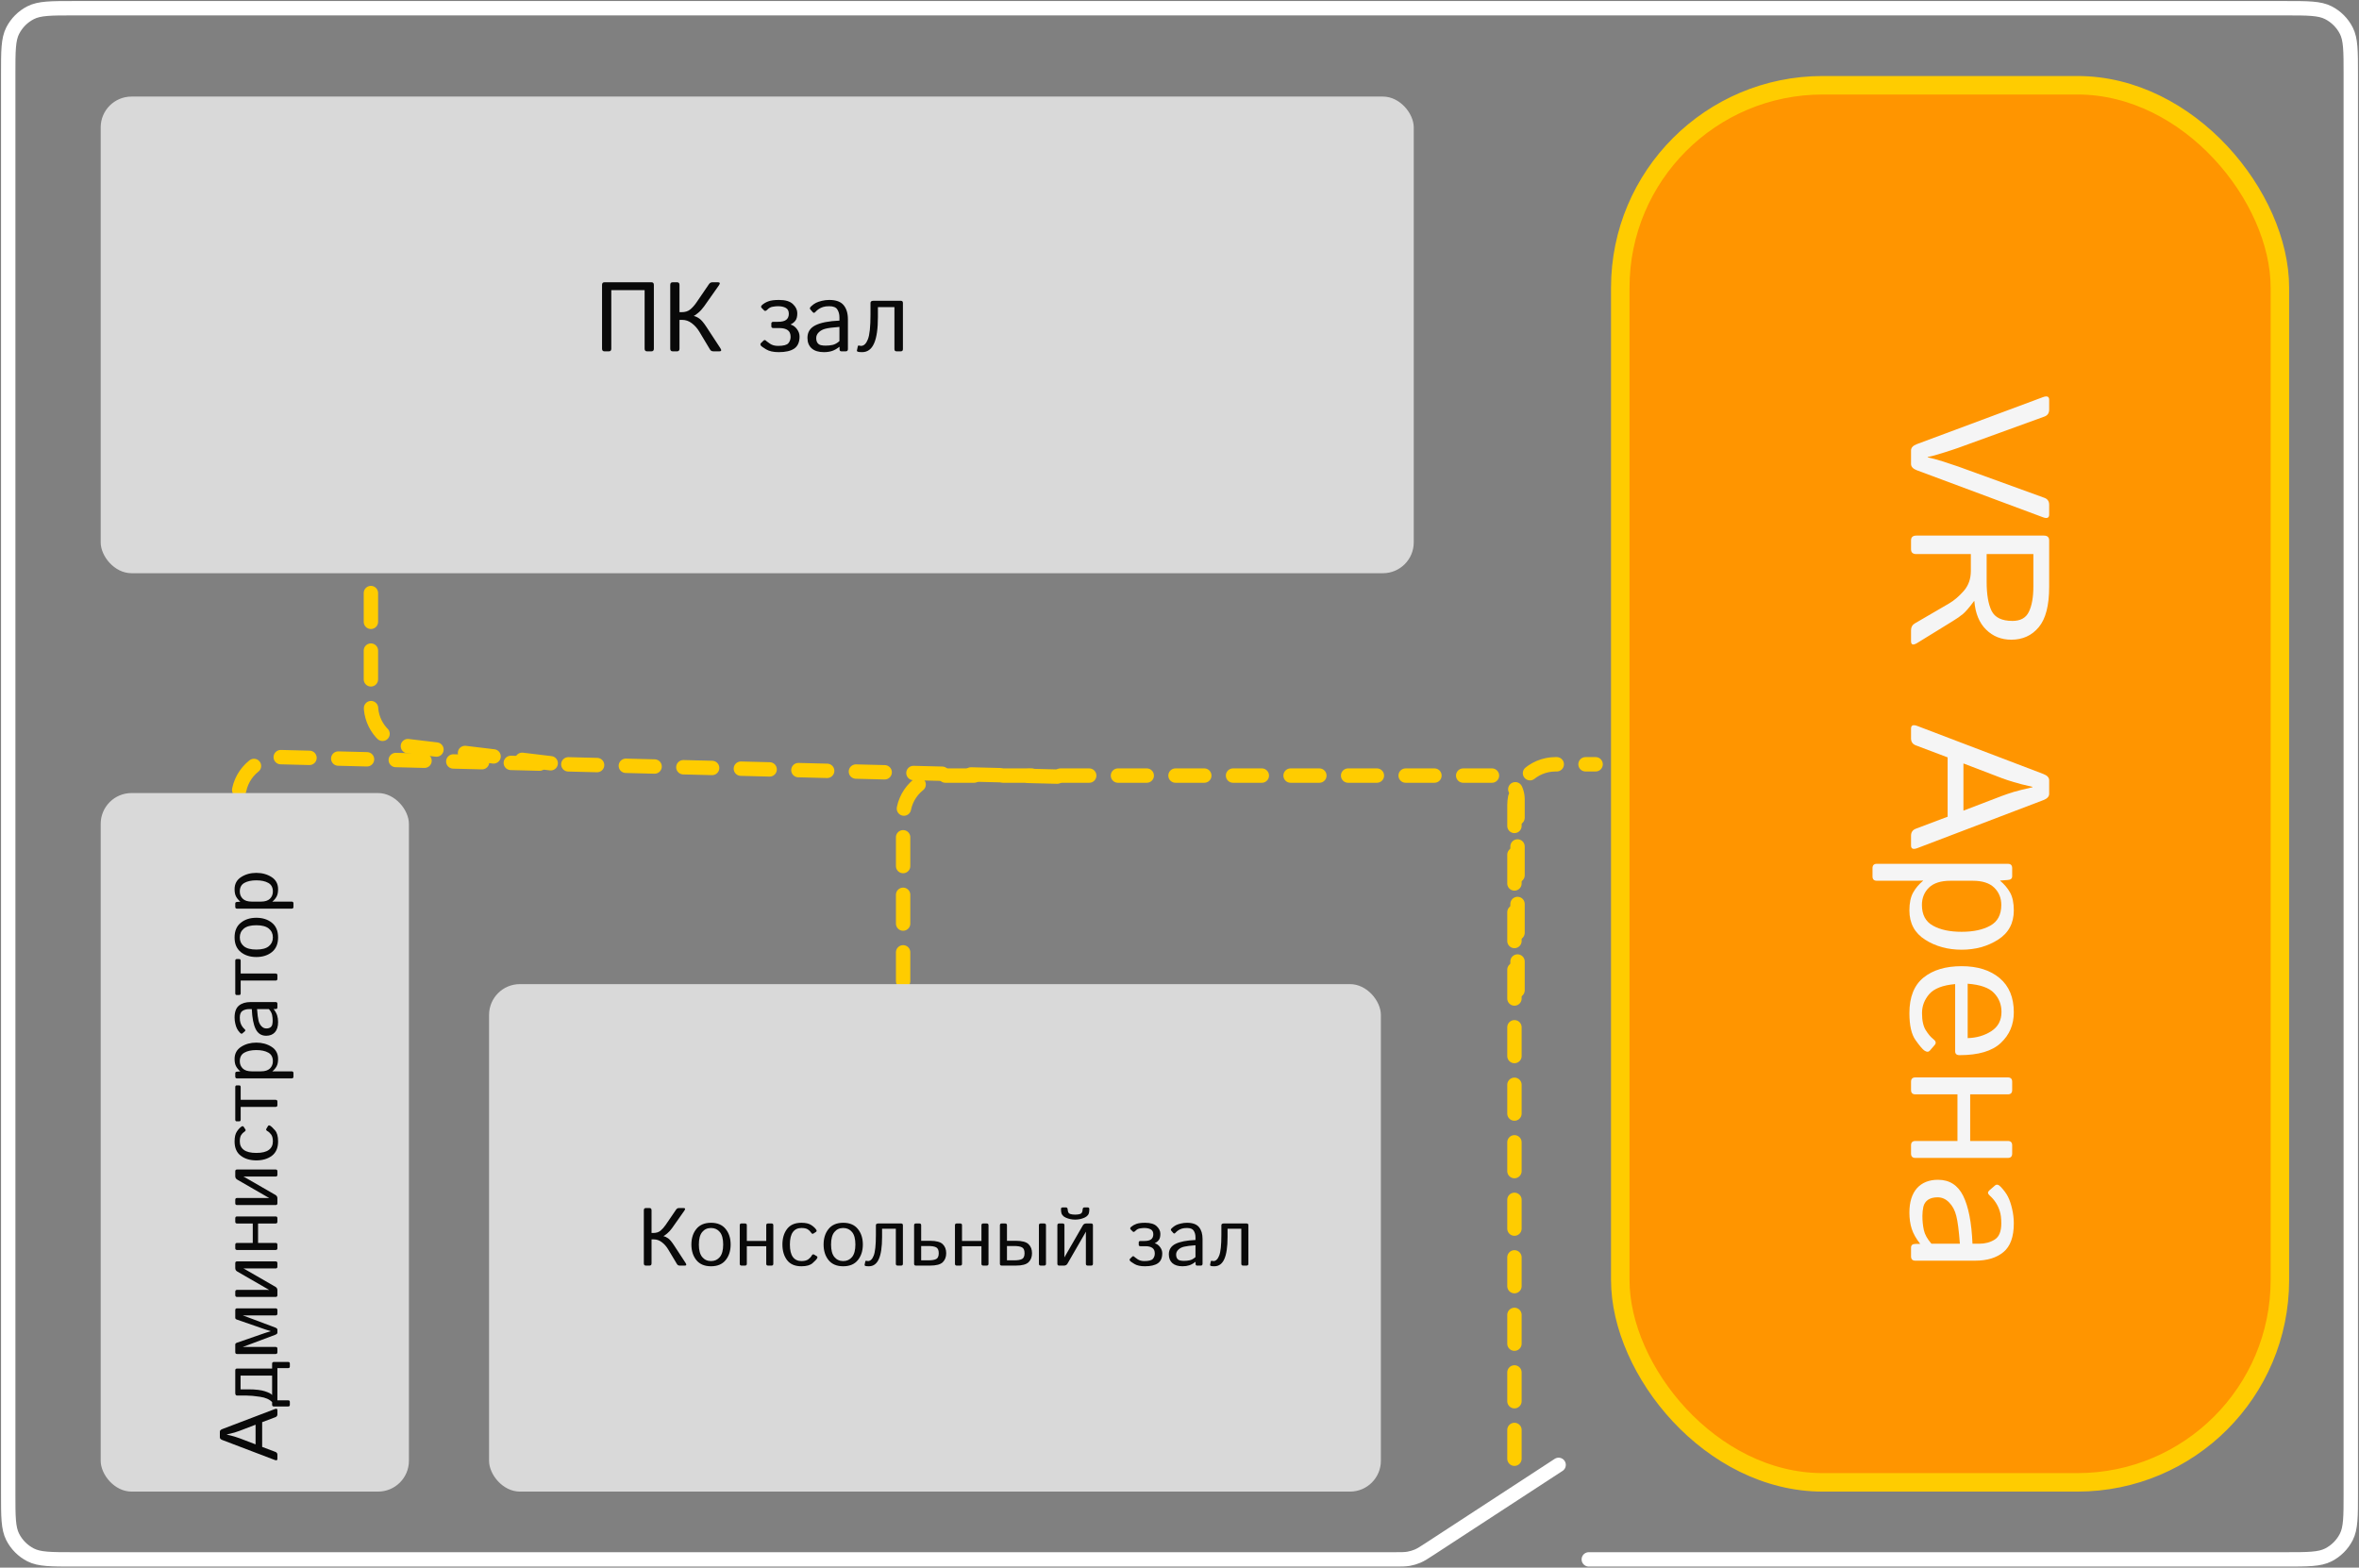 <svg width="1148" height="763" viewBox="0 0 1148 763" fill="none" xmlns="http://www.w3.org/2000/svg">
<rect x="0" y="0" width="1148" height="763" fill="#808080" stroke="none"/>
<path d="M737 710V392C737 380.954 745.954 372 757 372H776.5" stroke="#FFCC00" stroke-width="7" stroke-linecap="round" stroke-dasharray="14 14"/>
<path d="M738.5 482V389C738.5 382.649 733.351 377.5 727 377.5V377.5H459.5C448.454 377.5 439.5 386.454 439.5 397.5V482" stroke="#FFCC00" stroke-width="7" stroke-linecap="round" stroke-dasharray="14 14"/>
<path d="M514.5 378L136.494 368.514C125.259 368.232 116 377.262 116 388.5V388.5" stroke="#FFCC00" stroke-width="7" stroke-linecap="round" stroke-dasharray="14 14"/>
<path d="M268 371.5L198.117 363.114C188.065 361.908 180.5 353.381 180.5 343.257V286" stroke="#FFCC00" stroke-width="7" stroke-linecap="round" stroke-dasharray="14 14"/>
<path d="M758.5 713L695.97 753.8C693.007 755.733 691.525 756.7 689.927 757.385C688.508 757.992 687.024 758.434 685.504 758.7C683.791 759 682.022 759 678.484 759H36C24.799 759 19.198 759 14.92 756.82C11.157 754.903 8.097 751.843 6.18 748.08C4 743.802 4 738.201 4 727V36C4 24.799 4 19.198 6.18 14.92C8.097 11.157 11.157 8.097 14.92 6.18C19.198 4 24.799 4 36 4H1112C1123.2 4 1128.8 4 1133.08 6.18C1136.84 8.097 1139.9 11.157 1141.82 14.92C1144 19.198 1144 24.799 1144 36V727C1144 738.201 1144 743.802 1141.82 748.08C1139.9 751.843 1136.84 754.903 1133.08 756.82C1128.8 759 1123.2 759 1112 759L773.18 759" stroke="white" stroke-width="7" stroke-linecap="round"/>
<rect x="49" y="386" width="150" height="340" rx="15" fill="#D9D9D9"/>
<path d="M135 710.086C135 710.763 134.57 710.939 133.711 710.613L108.184 700.887C107.389 700.587 106.992 700.158 106.992 699.598L106.992 696.863C106.992 696.303 107.389 695.874 108.184 695.574L133.711 685.848C134.57 685.522 135 685.698 135 686.375L135 688.367C135 689.057 134.681 689.526 134.043 689.773L127.578 692.215L127.578 704.246L134.043 706.687C134.681 706.935 135 707.404 135 708.094L135 710.086ZM124.375 703.016L124.375 693.445L116.562 696.434C115.833 696.707 115.026 696.98 114.141 697.254C113.255 697.514 111.999 697.827 110.371 698.191L110.371 698.27C111.999 698.634 113.255 698.953 114.141 699.227C115.026 699.487 115.833 699.754 116.562 700.027L124.375 703.016ZM141.055 683.797C141.055 684.318 140.762 684.578 140.176 684.578L133.301 684.578C132.715 684.578 132.422 684.285 132.422 683.699L132.422 682.449C131.172 681.108 129.212 680.242 126.543 679.852C123.874 679.448 121.647 679.246 119.863 679.246L115.371 679.246C114.785 679.246 114.492 678.836 114.492 678.016L114.492 666.98C114.492 666.395 114.785 666.102 115.371 666.102L132.422 666.102L132.422 663.777C132.422 663.191 132.715 662.898 133.301 662.898L140.176 662.898C140.762 662.898 141.055 663.159 141.055 663.68L141.055 665.125C141.055 665.646 140.762 665.906 140.176 665.906L135 665.906L135 681.57L140.176 681.57C140.762 681.57 141.055 681.831 141.055 682.352L141.055 683.797ZM132.422 679.012L132.422 669.539L117.07 669.539L117.07 676.238L120.937 676.238C124.349 676.238 127.012 676.551 128.926 677.176C130.84 677.788 132.005 678.4 132.422 679.012ZM135 658.152C135 658.738 134.707 659.031 134.121 659.031L115.371 659.031C114.785 659.031 114.492 658.738 114.492 658.152L114.492 654.441C114.492 654.038 114.746 653.745 115.254 653.562L128.145 649.09C128.418 648.999 128.919 648.829 129.648 648.582C130.378 648.335 131.068 648.126 131.719 647.957L131.719 647.879C131.068 647.71 130.378 647.501 129.648 647.254C128.919 647.007 128.418 646.837 128.145 646.746L115.254 642.273C114.746 642.091 114.492 641.798 114.492 641.395L114.492 637.684C114.492 637.098 114.785 636.805 115.371 636.805L134.121 636.805C134.707 636.805 135 637.098 135 637.684L135 639.363C135 639.949 134.707 640.242 134.121 640.242L119.375 640.242C118.984 640.242 118.594 640.229 118.203 640.203L118.203 640.242L133.809 646.102C134.603 646.401 135 646.753 135 647.156L135 648.68C135 649.083 134.603 649.435 133.809 649.734L118.203 655.594L118.203 655.633C118.594 655.607 118.984 655.594 119.375 655.594L134.121 655.594C134.707 655.594 135 655.887 135 656.473L135 658.152ZM135 630.379C135 630.965 134.707 631.258 134.121 631.258L115.371 631.258C114.785 631.258 114.492 630.965 114.492 630.379L114.492 628.699C114.492 628.113 114.785 627.82 115.371 627.82L129.785 627.82C130.176 627.82 130.566 627.833 130.957 627.859L130.957 627.82L115.449 618.875C114.811 618.51 114.492 617.951 114.492 617.195L114.492 614.832C114.492 614.246 114.785 613.953 115.371 613.953L134.121 613.953C134.707 613.953 135 614.246 135 614.832L135 616.512C135 617.098 134.707 617.391 134.121 617.391L119.707 617.391C119.316 617.391 118.926 617.378 118.535 617.352L118.535 617.391L134.043 626.336C134.681 626.701 135 627.26 135 628.016L135 630.379ZM135 607.527C135 608.113 134.707 608.406 134.121 608.406L115.371 608.406C114.785 608.406 114.492 608.113 114.492 607.527L114.492 605.848C114.492 605.262 114.785 604.969 115.371 604.969L123.008 604.969L123.008 595.516L115.371 595.516C114.785 595.516 114.492 595.223 114.492 594.637L114.492 592.957C114.492 592.371 114.785 592.078 115.371 592.078L134.121 592.078C134.707 592.078 135 592.371 135 592.957L135 594.637C135 595.223 134.707 595.516 134.121 595.516L125.586 595.516L125.586 604.969L134.121 604.969C134.707 604.969 135 605.262 135 605.848L135 607.527ZM135 585.652C135 586.238 134.707 586.531 134.121 586.531L115.371 586.531C114.785 586.531 114.492 586.238 114.492 585.652L114.492 583.973C114.492 583.387 114.785 583.094 115.371 583.094L129.785 583.094C130.176 583.094 130.566 583.107 130.957 583.133L130.957 583.094L115.449 574.148C114.811 573.784 114.492 573.224 114.492 572.469L114.492 570.105C114.492 569.52 114.785 569.227 115.371 569.227L134.121 569.227C134.707 569.227 135 569.52 135 570.105L135 571.785C135 572.371 134.707 572.664 134.121 572.664L119.707 572.664C119.316 572.664 118.926 572.651 118.535 572.625L118.535 572.664L134.043 581.609C134.681 581.974 135 582.534 135 583.289L135 585.652ZM124.746 564.793C121.686 564.793 119.16 564.038 117.168 562.527C115.163 561.004 114.16 558.68 114.16 555.555C114.16 553.445 114.538 551.837 115.293 550.73C116.035 549.611 116.797 548.803 117.578 548.309C118.008 548.035 118.353 548.094 118.613 548.484L119.414 549.715C119.687 550.105 119.512 550.496 118.887 550.887C118.288 551.264 117.773 551.798 117.344 552.488C116.914 553.165 116.699 554.187 116.699 555.555C116.699 557.339 117.357 558.719 118.672 559.695C119.987 560.672 122.012 561.16 124.746 561.16C127.48 561.16 129.505 560.672 130.82 559.695C132.135 558.719 132.793 557.339 132.793 555.555C132.793 554.109 132.52 553.003 131.973 552.234C131.413 551.466 130.807 550.906 130.156 550.555C129.544 550.216 129.368 549.832 129.629 549.402L130.41 548.094C130.645 547.703 130.996 547.645 131.465 547.918C132.025 548.243 132.812 548.986 133.828 550.145C134.831 551.29 135.332 553.094 135.332 555.555C135.332 558.68 134.336 561.004 132.344 562.527C130.339 564.038 127.806 564.793 124.746 564.793ZM117.129 544.91C117.129 545.496 116.901 545.789 116.445 545.789L115.176 545.789C114.72 545.789 114.492 545.496 114.492 544.91L114.492 529.168C114.492 528.582 114.72 528.289 115.176 528.289L116.445 528.289C116.901 528.289 117.129 528.582 117.129 529.168L117.129 535.32L134.121 535.32C134.707 535.32 135 535.613 135 536.199L135 537.879C135 538.465 134.707 538.758 134.121 538.758L117.129 538.758L117.129 544.91ZM142.812 524.012C142.812 524.598 142.52 524.891 141.934 524.891L115.371 524.891C114.785 524.891 114.492 524.598 114.492 524.012L114.492 522.371C114.492 521.902 114.785 521.648 115.371 521.609L116.934 521.492L116.934 521.453C116.074 520.737 115.397 519.93 114.902 519.031C114.408 518.133 114.16 516.935 114.16 515.437C114.16 512.833 115.228 510.854 117.363 509.5C119.486 508.146 121.947 507.469 124.746 507.469C127.546 507.469 130.013 508.146 132.148 509.5C134.271 510.854 135.332 512.833 135.332 515.437C135.332 516.935 135.085 518.133 134.59 519.031C134.095 519.93 133.418 520.737 132.559 521.453L132.559 521.492C132.949 521.466 133.346 521.453 133.75 521.453L141.934 521.453C142.52 521.453 142.812 521.746 142.812 522.332L142.812 524.012ZM126.992 521.453C128.945 521.453 130.404 520.991 131.367 520.066C132.318 519.129 132.793 517.957 132.793 516.551C132.793 514.572 132.051 513.172 130.566 512.352C129.082 511.518 127.142 511.102 124.746 511.102C122.35 511.102 120.41 511.518 118.926 512.352C117.441 513.172 116.699 514.572 116.699 516.551C116.699 517.957 117.181 519.129 118.145 520.066C119.095 520.991 120.547 521.453 122.5 521.453L126.992 521.453ZM129.531 504.129C127.214 504.129 125.514 503.048 124.434 500.887C123.353 498.712 122.721 495.47 122.539 491.16L121.211 491.16C119.987 491.16 118.932 491.44 118.047 492C117.148 492.547 116.699 493.641 116.699 495.281C116.699 496.323 116.803 497.156 117.012 497.781C117.207 498.406 117.474 498.979 117.812 499.5C118.138 500.008 118.561 500.496 119.082 500.965C119.473 501.316 119.492 501.648 119.141 501.961L117.969 502.977C117.643 503.263 117.253 503.165 116.797 502.684C116.146 501.993 115.658 501.323 115.332 500.672C115.007 500.021 114.733 499.214 114.512 498.25C114.277 497.273 114.16 496.284 114.16 495.281C114.16 492.56 114.863 490.62 116.27 489.461C117.663 488.302 119.577 487.723 122.012 487.723L134.121 487.723C134.707 487.723 135 488.016 135 488.602L135 490.359C135 490.867 134.707 491.121 134.121 491.121L133.164 491.121L133.164 491.16C133.971 492.189 134.538 493.198 134.863 494.187C135.176 495.164 135.332 496.258 135.332 497.469C135.332 499.604 134.824 501.251 133.809 502.41C132.78 503.556 131.354 504.129 129.531 504.129ZM129.609 500.574C130.417 500.574 131.068 500.405 131.562 500.066C132.044 499.728 132.357 499.259 132.5 498.66C132.63 498.061 132.695 497.436 132.695 496.785C132.695 495.783 132.598 494.832 132.402 493.934C132.207 493.035 131.693 492.111 130.859 491.16L125.098 491.16C125.293 493.79 125.534 495.665 125.82 496.785C126.094 497.905 126.576 498.816 127.266 499.52C127.943 500.223 128.724 500.574 129.609 500.574ZM117.129 483.426C117.129 484.012 116.901 484.305 116.445 484.305L115.176 484.305C114.72 484.305 114.492 484.012 114.492 483.426L114.492 467.684C114.492 467.098 114.72 466.805 115.176 466.805L116.445 466.805C116.901 466.805 117.129 467.098 117.129 467.684L117.129 473.836L134.121 473.836C134.707 473.836 135 474.129 135 474.715L135 476.395C135 476.98 134.707 477.273 134.121 477.273L117.129 477.273L117.129 483.426ZM124.746 465.809C121.686 465.809 119.16 465.001 117.168 463.387C115.163 461.759 114.16 459.383 114.16 456.258C114.16 453.133 115.163 450.763 117.168 449.148C119.16 447.521 121.686 446.707 124.746 446.707C127.806 446.707 130.339 447.521 132.344 449.148C134.336 450.763 135.332 453.133 135.332 456.258C135.332 459.383 134.336 461.759 132.344 463.387C130.339 465.001 127.806 465.809 124.746 465.809ZM124.746 462.176C127.48 462.176 129.505 461.635 130.82 460.555C132.135 459.474 132.793 458.042 132.793 456.258C132.793 454.474 132.135 453.042 130.82 451.961C129.505 450.88 127.48 450.34 124.746 450.34C122.012 450.34 119.987 450.88 118.672 451.961C117.357 453.042 116.699 454.474 116.699 456.258C116.699 458.042 117.357 459.474 118.672 460.555C119.987 461.635 122.012 462.176 124.746 462.176ZM142.812 441.395C142.812 441.98 142.52 442.273 141.934 442.273L115.371 442.273C114.785 442.273 114.492 441.98 114.492 441.395L114.492 439.754C114.492 439.285 114.785 439.031 115.371 438.992L116.934 438.875L116.934 438.836C116.074 438.12 115.397 437.312 114.902 436.414C114.408 435.516 114.16 434.318 114.16 432.82C114.16 430.216 115.228 428.237 117.363 426.883C119.486 425.529 121.947 424.852 124.746 424.852C127.546 424.852 130.013 425.529 132.148 426.883C134.271 428.237 135.332 430.216 135.332 432.82C135.332 434.318 135.085 435.516 134.59 436.414C134.095 437.312 133.418 438.12 132.559 438.836L132.559 438.875C132.949 438.849 133.346 438.836 133.75 438.836L141.934 438.836C142.52 438.836 142.812 439.129 142.812 439.715L142.812 441.395ZM126.992 438.836C128.945 438.836 130.404 438.374 131.367 437.449C132.318 436.512 132.793 435.34 132.793 433.934C132.793 431.954 132.051 430.555 130.566 429.734C129.082 428.901 127.142 428.484 124.746 428.484C122.35 428.484 120.41 428.901 118.926 429.734C117.441 430.555 116.699 431.954 116.699 433.934C116.699 435.34 117.181 436.512 118.145 437.449C119.095 438.374 120.547 438.836 122.5 438.836L126.992 438.836Z" fill="#090909"/>
<rect x="238" y="479" width="434" height="247" rx="15" fill="#D9D9D9"/>
<path d="M314.297 616C313.646 616 313.32 615.642 313.32 614.926V589.066C313.32 588.35 313.646 587.992 314.297 587.992H316.094C316.745 587.992 317.07 588.35 317.07 589.066V600.121H317.891C319.375 600.121 320.56 599.75 321.445 599.008C322.344 598.253 323.177 597.315 323.945 596.195L329.023 588.754C329.375 588.246 329.831 587.992 330.391 587.992H332.676C333.509 587.992 333.626 588.422 333.027 589.281L327.031 597.797C326.328 598.786 325.54 599.646 324.668 600.375C323.809 601.091 323.21 601.514 322.871 601.645V601.664C323.6 601.82 324.355 602.172 325.137 602.719C325.918 603.253 326.875 604.385 328.008 606.117L333.633 614.711C334.193 615.57 334.076 616 333.281 616H330.801C330.189 616 329.733 615.746 329.434 615.238L325.117 608.031C324.271 606.625 323.249 605.479 322.051 604.594C320.866 603.695 319.577 603.246 318.184 603.246H317.07V614.926C317.07 615.642 316.745 616 316.094 616H314.297ZM336.465 605.746C336.465 602.686 337.272 600.16 338.887 598.168C340.514 596.163 342.891 595.16 346.016 595.16C349.141 595.16 351.51 596.163 353.125 598.168C354.753 600.16 355.566 602.686 355.566 605.746C355.566 608.806 354.753 611.339 353.125 613.344C351.51 615.336 349.141 616.332 346.016 616.332C342.891 616.332 340.514 615.336 338.887 613.344C337.272 611.339 336.465 608.806 336.465 605.746ZM340.098 605.746C340.098 608.48 340.638 610.505 341.719 611.82C342.799 613.135 344.232 613.793 346.016 613.793C347.799 613.793 349.232 613.135 350.312 611.82C351.393 610.505 351.934 608.48 351.934 605.746C351.934 603.012 351.393 600.987 350.312 599.672C349.232 598.357 347.799 597.699 346.016 597.699C344.232 597.699 342.799 598.357 341.719 599.672C340.638 600.987 340.098 603.012 340.098 605.746ZM360.879 616C360.293 616 360 615.707 360 615.121V596.371C360 595.785 360.293 595.492 360.879 595.492H362.559C363.145 595.492 363.438 595.785 363.438 596.371V604.008H372.891V596.371C372.891 595.785 373.184 595.492 373.77 595.492H375.449C376.035 595.492 376.328 595.785 376.328 596.371V615.121C376.328 615.707 376.035 616 375.449 616H373.77C373.184 616 372.891 615.707 372.891 615.121V606.586H363.438V615.121C363.438 615.707 363.145 616 362.559 616H360.879ZM380.762 605.746C380.762 602.686 381.517 600.16 383.027 598.168C384.551 596.163 386.875 595.16 390 595.16C392.109 595.16 393.717 595.538 394.824 596.293C395.944 597.035 396.751 597.797 397.246 598.578C397.52 599.008 397.461 599.353 397.07 599.613L395.84 600.414C395.449 600.688 395.059 600.512 394.668 599.887C394.29 599.288 393.757 598.773 393.066 598.344C392.389 597.914 391.367 597.699 390 597.699C388.216 597.699 386.836 598.357 385.859 599.672C384.883 600.987 384.395 603.012 384.395 605.746C384.395 608.48 384.883 610.505 385.859 611.82C386.836 613.135 388.216 613.793 390 613.793C391.445 613.793 392.552 613.52 393.32 612.973C394.089 612.413 394.648 611.807 395 611.156C395.339 610.544 395.723 610.368 396.152 610.629L397.461 611.41C397.852 611.645 397.91 611.996 397.637 612.465C397.311 613.025 396.569 613.812 395.41 614.828C394.264 615.831 392.461 616.332 390 616.332C386.875 616.332 384.551 615.336 383.027 613.344C381.517 611.339 380.762 608.806 380.762 605.746ZM400.801 605.746C400.801 602.686 401.608 600.16 403.223 598.168C404.85 596.163 407.227 595.16 410.352 595.16C413.477 595.16 415.846 596.163 417.461 598.168C419.089 600.16 419.902 602.686 419.902 605.746C419.902 608.806 419.089 611.339 417.461 613.344C415.846 615.336 413.477 616.332 410.352 616.332C407.227 616.332 404.85 615.336 403.223 613.344C401.608 611.339 400.801 608.806 400.801 605.746ZM404.434 605.746C404.434 608.48 404.974 610.505 406.055 611.82C407.135 613.135 408.568 613.793 410.352 613.793C412.135 613.793 413.568 613.135 414.648 611.82C415.729 610.505 416.27 608.48 416.27 605.746C416.27 603.012 415.729 600.987 414.648 599.672C413.568 598.357 412.135 597.699 410.352 597.699C408.568 597.699 407.135 598.357 406.055 599.672C404.974 600.987 404.434 603.012 404.434 605.746ZM421.094 616.156C420.807 616.039 420.697 615.844 420.762 615.57L421.113 613.949C421.165 613.702 421.335 613.611 421.621 613.676C421.921 613.754 422.181 613.793 422.402 613.793C423.574 613.793 424.505 612.901 425.195 611.117C425.898 609.32 426.25 605.987 426.25 601.117V596.371C426.25 595.785 426.66 595.492 427.48 595.492H438.516C439.102 595.492 439.395 595.785 439.395 596.371V615.121C439.395 615.707 439.102 616 438.516 616H436.836C436.25 616 435.957 615.707 435.957 615.121V598.07H429.258V602.113C429.258 606.931 428.73 610.505 427.676 612.836C426.634 615.167 425.02 616.332 422.832 616.332C421.947 616.332 421.367 616.273 421.094 616.156ZM445.723 616C445.137 616 444.844 615.707 444.844 615.121V596.371C444.844 595.785 445.137 595.492 445.723 595.492H447.402C447.988 595.492 448.281 595.785 448.281 596.371V603.93H452.617C455.612 603.93 457.669 604.483 458.789 605.59C459.909 606.684 460.469 608.142 460.469 609.965C460.469 611.788 459.909 613.253 458.789 614.359C457.669 615.453 455.612 616 452.617 616H445.723ZM448.281 613.441H451.719C453.542 613.441 454.85 613.22 455.645 612.777C456.439 612.335 456.836 611.397 456.836 609.965C456.836 608.533 456.439 607.595 455.645 607.152C454.85 606.697 453.542 606.469 451.719 606.469H448.281V613.441ZM465.605 616C465.02 616 464.727 615.707 464.727 615.121V596.371C464.727 595.785 465.02 595.492 465.605 595.492H467.285C467.871 595.492 468.164 595.785 468.164 596.371V604.008H477.617V596.371C477.617 595.785 477.91 595.492 478.496 595.492H480.176C480.762 595.492 481.055 595.785 481.055 596.371V615.121C481.055 615.707 480.762 616 480.176 616H478.496C477.91 616 477.617 615.707 477.617 615.121V606.586H468.164V615.121C468.164 615.707 467.871 616 467.285 616H465.605ZM487.48 616C486.895 616 486.602 615.707 486.602 615.121V596.371C486.602 595.785 486.895 595.492 487.48 595.492H489.16C489.746 595.492 490.039 595.785 490.039 596.371V603.93H494.375C497.37 603.93 499.427 604.483 500.547 605.59C501.667 606.684 502.227 608.142 502.227 609.965C502.227 611.788 501.667 613.253 500.547 614.359C499.427 615.453 497.37 616 494.375 616H487.48ZM490.039 613.441H493.477C495.299 613.441 496.608 613.22 497.402 612.777C498.197 612.335 498.594 611.397 498.594 609.965C498.594 608.533 498.197 607.595 497.402 607.152C496.608 606.697 495.299 606.469 493.477 606.469H490.039V613.441ZM506.465 616C505.879 616 505.586 615.707 505.586 615.121V596.371C505.586 595.785 505.879 595.492 506.465 595.492H508.145C508.73 595.492 509.023 595.785 509.023 596.371V615.121C509.023 615.707 508.73 616 508.145 616H506.465ZM515.449 616C514.863 616 514.57 615.707 514.57 615.121V596.371C514.57 595.785 514.863 595.492 515.449 595.492H517.129C517.715 595.492 518.008 595.785 518.008 596.371V610.785C518.008 611.176 517.995 611.566 517.969 611.957H518.008L526.953 596.449C527.318 595.811 527.878 595.492 528.633 595.492H530.996C531.582 595.492 531.875 595.785 531.875 596.371V615.121C531.875 615.707 531.582 616 530.996 616H529.316C528.73 616 528.438 615.707 528.438 615.121V600.707C528.438 600.316 528.451 599.926 528.477 599.535H528.438L519.492 615.043C519.128 615.681 518.568 616 517.812 616H515.449ZM516.328 588.559C516.289 587.973 516.582 587.68 517.207 587.68H518.691C519.212 587.68 519.505 587.973 519.57 588.559L519.648 589.223C519.753 590.095 520.13 590.642 520.781 590.863C521.432 591.085 522.246 591.195 523.223 591.195C524.199 591.195 525.013 591.085 525.664 590.863C526.315 590.642 526.693 590.095 526.797 589.223L526.875 588.559C526.94 587.973 527.233 587.68 527.754 587.68H529.238C529.863 587.68 530.156 587.973 530.117 588.559L530.039 589.75C529.948 591.052 529.193 592.022 527.773 592.66C526.367 593.298 524.85 593.617 523.223 593.617C521.595 593.617 520.072 593.298 518.652 592.66C517.246 592.022 516.497 591.052 516.406 589.75L516.328 588.559ZM549.98 613.773C549.668 613.331 549.648 612.973 549.922 612.699L550.996 611.645C551.361 611.28 551.777 611.371 552.246 611.918C552.324 612.009 552.793 612.348 553.652 612.934C554.512 613.507 555.592 613.793 556.895 613.793C559.056 613.793 560.443 613.435 561.055 612.719C561.667 611.99 561.973 611.13 561.973 610.141C561.973 608.865 561.582 607.953 560.801 607.406C560.02 606.846 558.906 606.566 557.461 606.566H555.039C554.453 606.566 554.16 606.339 554.16 605.883V604.711C554.16 604.255 554.453 604.027 555.039 604.027H556.816C558.405 604.027 559.538 603.754 560.215 603.207C560.905 602.647 561.25 601.84 561.25 600.785C561.25 599.626 560.84 598.826 560.02 598.383C559.212 597.927 558.158 597.699 556.855 597.699C556.23 597.699 555.514 597.771 554.707 597.914C553.9 598.044 553.197 598.422 552.598 599.047C552.038 599.633 551.595 599.763 551.27 599.438L550.234 598.402C549.857 598.025 549.941 597.602 550.488 597.133C551.191 596.534 552.031 596.059 553.008 595.707C553.984 595.342 555.417 595.16 557.305 595.16C559.896 595.16 561.771 595.727 562.93 596.859C564.102 597.979 564.688 599.203 564.688 600.531C564.688 601.911 564.427 602.927 563.906 603.578C563.398 604.229 562.76 604.73 561.992 605.082V605.141C563.021 605.44 563.88 606.065 564.57 607.016C565.26 607.953 565.605 608.943 565.605 609.984C565.605 612.25 564.896 613.878 563.477 614.867C562.057 615.844 559.954 616.332 557.168 616.332C554.98 616.332 553.262 615.948 552.012 615.18C550.775 614.411 550.098 613.943 549.98 613.773ZM568.809 610.531C568.809 608.214 569.889 606.514 572.051 605.434C574.225 604.353 577.467 603.721 581.777 603.539V602.211C581.777 600.987 581.497 599.932 580.938 599.047C580.391 598.148 579.297 597.699 577.656 597.699C576.615 597.699 575.781 597.803 575.156 598.012C574.531 598.207 573.958 598.474 573.438 598.812C572.93 599.138 572.441 599.561 571.973 600.082C571.621 600.473 571.289 600.492 570.977 600.141L569.961 598.969C569.674 598.643 569.772 598.253 570.254 597.797C570.944 597.146 571.615 596.658 572.266 596.332C572.917 596.007 573.724 595.733 574.688 595.512C575.664 595.277 576.654 595.16 577.656 595.16C580.378 595.16 582.318 595.863 583.477 597.27C584.635 598.663 585.215 600.577 585.215 603.012V615.121C585.215 615.707 584.922 616 584.336 616H582.578C582.07 616 581.816 615.707 581.816 615.121V614.164H581.777C580.749 614.971 579.74 615.538 578.75 615.863C577.773 616.176 576.68 616.332 575.469 616.332C573.333 616.332 571.686 615.824 570.527 614.809C569.382 613.78 568.809 612.354 568.809 610.531ZM572.363 610.609C572.363 611.417 572.533 612.068 572.871 612.562C573.21 613.044 573.678 613.357 574.277 613.5C574.876 613.63 575.501 613.695 576.152 613.695C577.155 613.695 578.105 613.598 579.004 613.402C579.902 613.207 580.827 612.693 581.777 611.859V606.098C579.147 606.293 577.272 606.534 576.152 606.82C575.033 607.094 574.121 607.576 573.418 608.266C572.715 608.943 572.363 609.724 572.363 610.609ZM589.219 616.156C588.932 616.039 588.822 615.844 588.887 615.57L589.238 613.949C589.29 613.702 589.46 613.611 589.746 613.676C590.046 613.754 590.306 613.793 590.527 613.793C591.699 613.793 592.63 612.901 593.32 611.117C594.023 609.32 594.375 605.987 594.375 601.117V596.371C594.375 595.785 594.785 595.492 595.605 595.492H606.641C607.227 595.492 607.52 595.785 607.52 596.371V615.121C607.52 615.707 607.227 616 606.641 616H604.961C604.375 616 604.082 615.707 604.082 615.121V598.07H597.383V602.113C597.383 606.931 596.855 610.505 595.801 612.836C594.759 615.167 593.145 616.332 590.957 616.332C590.072 616.332 589.492 616.273 589.219 616.156Z" fill="#090909"/>
<rect x="49" y="47" width="639" height="232" rx="15" fill="#D9D9D9"/>
<path d="M294.156 171C293.375 171 292.984 170.57 292.984 169.711V138.68C292.984 137.82 293.375 137.391 294.156 137.391H317.031C317.812 137.391 318.203 137.82 318.203 138.68V169.711C318.203 170.57 317.812 171 317.031 171H314.875C314.094 171 313.703 170.57 313.703 169.711V141.234H297.484V169.711C297.484 170.57 297.094 171 296.312 171H294.156ZM327.344 171C326.562 171 326.172 170.57 326.172 169.711V138.68C326.172 137.82 326.562 137.391 327.344 137.391H329.5C330.281 137.391 330.672 137.82 330.672 138.68V151.945H331.656C333.438 151.945 334.859 151.5 335.922 150.609C337 149.703 338 148.578 338.922 147.234L345.016 138.305C345.438 137.695 345.984 137.391 346.656 137.391H349.398C350.398 137.391 350.539 137.906 349.82 138.938L342.625 149.156C341.781 150.344 340.836 151.375 339.789 152.25C338.758 153.109 338.039 153.617 337.633 153.773V153.797C338.508 153.984 339.414 154.406 340.352 155.062C341.289 155.703 342.438 157.062 343.797 159.141L350.547 169.453C351.219 170.484 351.078 171 350.125 171H347.148C346.414 171 345.867 170.695 345.508 170.086L340.328 161.438C339.312 159.75 338.086 158.375 336.648 157.312C335.227 156.234 333.68 155.695 332.008 155.695H330.672V169.711C330.672 170.57 330.281 171 329.5 171H327.344ZM370.352 168.328C369.977 167.797 369.953 167.367 370.281 167.039L371.57 165.773C372.008 165.336 372.508 165.445 373.07 166.102C373.164 166.211 373.727 166.617 374.758 167.32C375.789 168.008 377.086 168.352 378.648 168.352C381.242 168.352 382.906 167.922 383.641 167.062C384.375 166.188 384.742 165.156 384.742 163.969C384.742 162.438 384.273 161.344 383.336 160.688C382.398 160.016 381.062 159.68 379.328 159.68H376.422C375.719 159.68 375.367 159.406 375.367 158.859V157.453C375.367 156.906 375.719 156.633 376.422 156.633H378.555C380.461 156.633 381.82 156.305 382.633 155.648C383.461 154.977 383.875 154.008 383.875 152.742C383.875 151.352 383.383 150.391 382.398 149.859C381.43 149.312 380.164 149.039 378.602 149.039C377.852 149.039 376.992 149.125 376.023 149.297C375.055 149.453 374.211 149.906 373.492 150.656C372.82 151.359 372.289 151.516 371.898 151.125L370.656 149.883C370.203 149.43 370.305 148.922 370.961 148.359C371.805 147.641 372.812 147.07 373.984 146.648C375.156 146.211 376.875 145.992 379.141 145.992C382.25 145.992 384.5 146.672 385.891 148.031C387.297 149.375 388 150.844 388 152.438C388 154.094 387.688 155.312 387.062 156.094C386.453 156.875 385.688 157.477 384.766 157.898V157.969C386 158.328 387.031 159.078 387.859 160.219C388.688 161.344 389.102 162.531 389.102 163.781C389.102 166.5 388.25 168.453 386.547 169.641C384.844 170.812 382.32 171.398 378.977 171.398C376.352 171.398 374.289 170.938 372.789 170.016C371.305 169.094 370.492 168.531 370.352 168.328ZM392.945 164.438C392.945 161.656 394.242 159.617 396.836 158.32C399.445 157.023 403.336 156.266 408.508 156.047V154.453C408.508 152.984 408.172 151.719 407.5 150.656C406.844 149.578 405.531 149.039 403.562 149.039C402.312 149.039 401.312 149.164 400.562 149.414C399.812 149.648 399.125 149.969 398.5 150.375C397.891 150.766 397.305 151.273 396.742 151.898C396.32 152.367 395.922 152.391 395.547 151.969L394.328 150.562C393.984 150.172 394.102 149.703 394.68 149.156C395.508 148.375 396.312 147.789 397.094 147.398C397.875 147.008 398.844 146.68 400 146.414C401.172 146.133 402.359 145.992 403.562 145.992C406.828 145.992 409.156 146.836 410.547 148.523C411.938 150.195 412.633 152.492 412.633 155.414V169.945C412.633 170.648 412.281 171 411.578 171H409.469C408.859 171 408.555 170.648 408.555 169.945V168.797H408.508C407.273 169.766 406.062 170.445 404.875 170.836C403.703 171.211 402.391 171.398 400.938 171.398C398.375 171.398 396.398 170.789 395.008 169.57C393.633 168.336 392.945 166.625 392.945 164.438ZM397.211 164.531C397.211 165.5 397.414 166.281 397.82 166.875C398.227 167.453 398.789 167.828 399.508 168C400.227 168.156 400.977 168.234 401.758 168.234C402.961 168.234 404.102 168.117 405.18 167.883C406.258 167.648 407.367 167.031 408.508 166.031V159.117C405.352 159.352 403.102 159.641 401.758 159.984C400.414 160.312 399.32 160.891 398.477 161.719C397.633 162.531 397.211 163.469 397.211 164.531ZM417.438 171.188C417.094 171.047 416.961 170.812 417.039 170.484L417.461 168.539C417.523 168.242 417.727 168.133 418.07 168.211C418.43 168.305 418.742 168.352 419.008 168.352C420.414 168.352 421.531 167.281 422.359 165.141C423.203 162.984 423.625 158.984 423.625 153.141V147.445C423.625 146.742 424.117 146.391 425.102 146.391H438.344C439.047 146.391 439.398 146.742 439.398 147.445V169.945C439.398 170.648 439.047 171 438.344 171H436.328C435.625 171 435.273 170.648 435.273 169.945V149.484H427.234V154.336C427.234 160.117 426.602 164.406 425.336 167.203C424.086 170 422.148 171.398 419.523 171.398C418.461 171.398 417.766 171.328 417.438 171.188Z" fill="#090909"/>
<rect x="788.5" y="41.5" width="321" height="680" rx="98.5" fill="#FF9500" stroke="#FFCC00" stroke-width="9"/>
<path d="M994.125 193.328C996.188 192.547 997.219 192.969 997.219 194.594L997.219 199.375C997.219 201.062 996.453 202.187 994.922 202.75L952.969 217.984C951.125 218.641 948.641 219.453 945.516 220.422C942.422 221.422 939.953 222.094 938.109 222.437L938.109 222.625C939.953 222.969 942.422 223.625 945.516 224.594C948.641 225.594 951.125 226.422 952.969 227.078L994.922 242.312C996.453 242.875 997.219 244 997.219 245.687L997.219 250.469C997.219 252.094 996.188 252.516 994.125 251.734L932.859 228.906C930.953 228.187 930 227.156 930 225.812L930 219.25C930 217.906 930.953 216.875 932.859 216.156L994.125 193.328ZM930 263.031C930 261.469 930.859 260.687 932.578 260.687L994.641 260.687C996.359 260.687 997.219 261.469 997.219 263.031L997.219 285.672C997.219 294.703 995.531 301.234 992.156 305.266C988.781 309.328 984.328 311.359 978.797 311.359C973.922 311.359 969.828 309.719 966.516 306.437C963.203 303.187 961.297 298.547 960.797 292.516L960.703 292.516C958.328 295.703 956.516 297.812 955.266 298.844C954.047 299.875 952.391 301.031 950.297 302.312L933.094 312.906C931.031 314.187 930 313.906 930 312.062L930 306.719C930 305.25 930.609 304.156 931.828 303.437L948.563 293.687C950.969 292.281 953.328 290.266 955.641 287.641C957.953 285.016 959.109 281.75 959.109 277.844L959.109 269.687L932.578 269.687C930.859 269.687 930 268.906 930 267.344L930 263.031ZM966.797 269.687L966.797 283.234C966.797 289.328 967.594 294.016 969.188 297.297C970.813 300.578 974.203 302.219 979.359 302.219C983.297 302.219 985.969 300.719 987.375 297.719C988.813 294.719 989.531 290.641 989.531 285.484L989.531 269.687L966.797 269.687ZM930 354.625C930 353 931.031 352.578 933.094 353.359L994.359 376.703C996.266 377.422 997.219 378.453 997.219 379.797L997.219 386.359C997.219 387.703 996.266 388.734 994.359 389.453L933.094 412.797C931.031 413.578 930 413.156 930 411.531L930 406.75C930 405.094 930.766 403.969 932.297 403.375L947.813 397.516L947.813 368.641L932.297 362.781C930.766 362.187 930 361.062 930 359.406L930 354.625ZM955.5 371.594L955.5 394.562L974.25 387.391C976 386.734 977.938 386.078 980.063 385.422C982.188 384.797 985.203 384.047 989.109 383.172L989.109 382.984C985.203 382.109 982.188 381.344 980.063 380.687C977.938 380.062 976 379.422 974.25 378.766L955.5 371.594ZM911.25 422.547C911.25 421.141 911.953 420.437 913.359 420.437L977.109 420.437C978.516 420.437 979.219 421.141 979.219 422.547L979.219 426.484C979.219 427.609 978.516 428.219 977.109 428.312L973.359 428.594L973.359 428.687C975.422 430.406 977.047 432.344 978.234 434.5C979.422 436.656 980.016 439.531 980.016 443.125C980.016 449.375 977.453 454.125 972.328 457.375C967.234 460.625 961.328 462.25 954.609 462.25C947.891 462.25 941.969 460.625 936.844 457.375C931.75 454.125 929.203 449.375 929.203 443.125C929.203 439.531 929.797 436.656 930.984 434.5C932.172 432.344 933.797 430.406 935.859 428.687L935.859 428.594C934.922 428.656 933.969 428.687 933 428.687L913.359 428.687C911.953 428.687 911.25 427.984 911.25 426.578L911.25 422.547ZM949.219 428.687C944.531 428.687 941.031 429.797 938.719 432.016C936.438 434.266 935.297 437.078 935.297 440.453C935.297 445.203 937.078 448.562 940.641 450.531C944.203 452.531 948.859 453.531 954.609 453.531C960.359 453.531 965.016 452.531 968.578 450.531C972.141 448.562 973.922 445.203 973.922 440.453C973.922 437.078 972.766 434.266 970.453 432.016C968.172 429.797 964.688 428.687 960 428.687L949.219 428.687ZM954.609 470.266C962.359 470.266 968.531 472.203 973.125 476.078C977.719 479.953 980.016 485.5 980.016 492.719C980.016 498.719 977.906 503.687 973.688 507.625C969.5 511.594 962.797 513.578 953.578 513.578C952.172 513.578 951.469 512.937 951.469 511.656L951.469 478.984C945.438 479.516 941.234 481.141 938.859 483.859C936.516 486.578 935.344 489.656 935.344 493.094C935.344 496.719 935.953 499.5 937.172 501.437C938.391 503.375 939.594 504.797 940.781 505.703C942.094 506.703 942.344 507.672 941.531 508.609L939.141 511.375C938.516 512.094 937.656 512.094 936.563 511.375C935.656 510.781 934.203 509.078 932.203 506.266C930.203 503.484 929.203 499.094 929.203 493.094C929.203 485.281 931.5 479.516 936.094 475.797C940.688 472.109 946.859 470.266 954.609 470.266ZM957.563 478.797L957.563 505.281C961.938 505.156 965.766 504.031 969.047 501.906C972.359 499.781 974.016 496.656 974.016 492.531C974.016 488.906 972.797 485.828 970.359 483.297C967.953 480.766 963.688 479.266 957.563 478.797ZM930 526.516C930 525.109 930.703 524.406 932.109 524.406L977.109 524.406C978.516 524.406 979.219 525.109 979.219 526.516L979.219 530.547C979.219 531.953 978.516 532.656 977.109 532.656L958.781 532.656L958.781 555.344L977.109 555.344C978.516 555.344 979.219 556.047 979.219 557.453L979.219 561.484C979.219 562.891 978.516 563.594 977.109 563.594L932.109 563.594C930.703 563.594 930 562.891 930 561.484L930 557.453C930 556.047 930.703 555.344 932.109 555.344L952.594 555.344L952.594 532.656L932.109 532.656C930.703 532.656 930 531.953 930 530.547L930 526.516ZM943.125 574.234C948.688 574.234 952.766 576.828 955.359 582.016C957.953 587.234 959.469 595.016 959.906 605.359L963.094 605.359C966.031 605.359 968.563 604.687 970.688 603.344C972.844 602.031 973.922 599.406 973.922 595.469C973.922 592.969 973.672 590.969 973.172 589.469C972.703 587.969 972.063 586.594 971.25 585.344C970.469 584.125 969.453 582.953 968.203 581.828C967.266 580.984 967.219 580.187 968.063 579.437L970.875 577C971.656 576.312 972.594 576.547 973.688 577.703C975.25 579.359 976.422 580.969 977.203 582.531C977.984 584.094 978.641 586.031 979.172 588.344C979.734 590.687 980.016 593.062 980.016 595.469C980.016 602 978.328 606.656 974.953 609.437C971.609 612.219 967.016 613.609 961.172 613.609L932.109 613.609C930.703 613.609 930 612.906 930 611.5L930 607.281C930 606.062 930.703 605.453 932.109 605.453L934.406 605.453L934.406 605.359C932.469 602.891 931.109 600.469 930.328 598.094C929.578 595.75 929.203 593.125 929.203 590.219C929.203 585.094 930.422 581.141 932.859 578.359C935.328 575.609 938.75 574.234 943.125 574.234ZM942.938 582.766C941 582.766 939.438 583.172 938.25 583.984C937.094 584.797 936.344 585.922 936 587.359C935.688 588.797 935.531 590.297 935.531 591.859C935.531 594.266 935.766 596.547 936.234 598.703C936.703 600.859 937.938 603.078 939.938 605.359L953.766 605.359C953.297 599.047 952.719 594.547 952.031 591.859C951.375 589.172 950.219 586.984 948.563 585.297C946.938 583.609 945.063 582.766 942.938 582.766Z" fill="#F5F5F5"/>
</svg>

